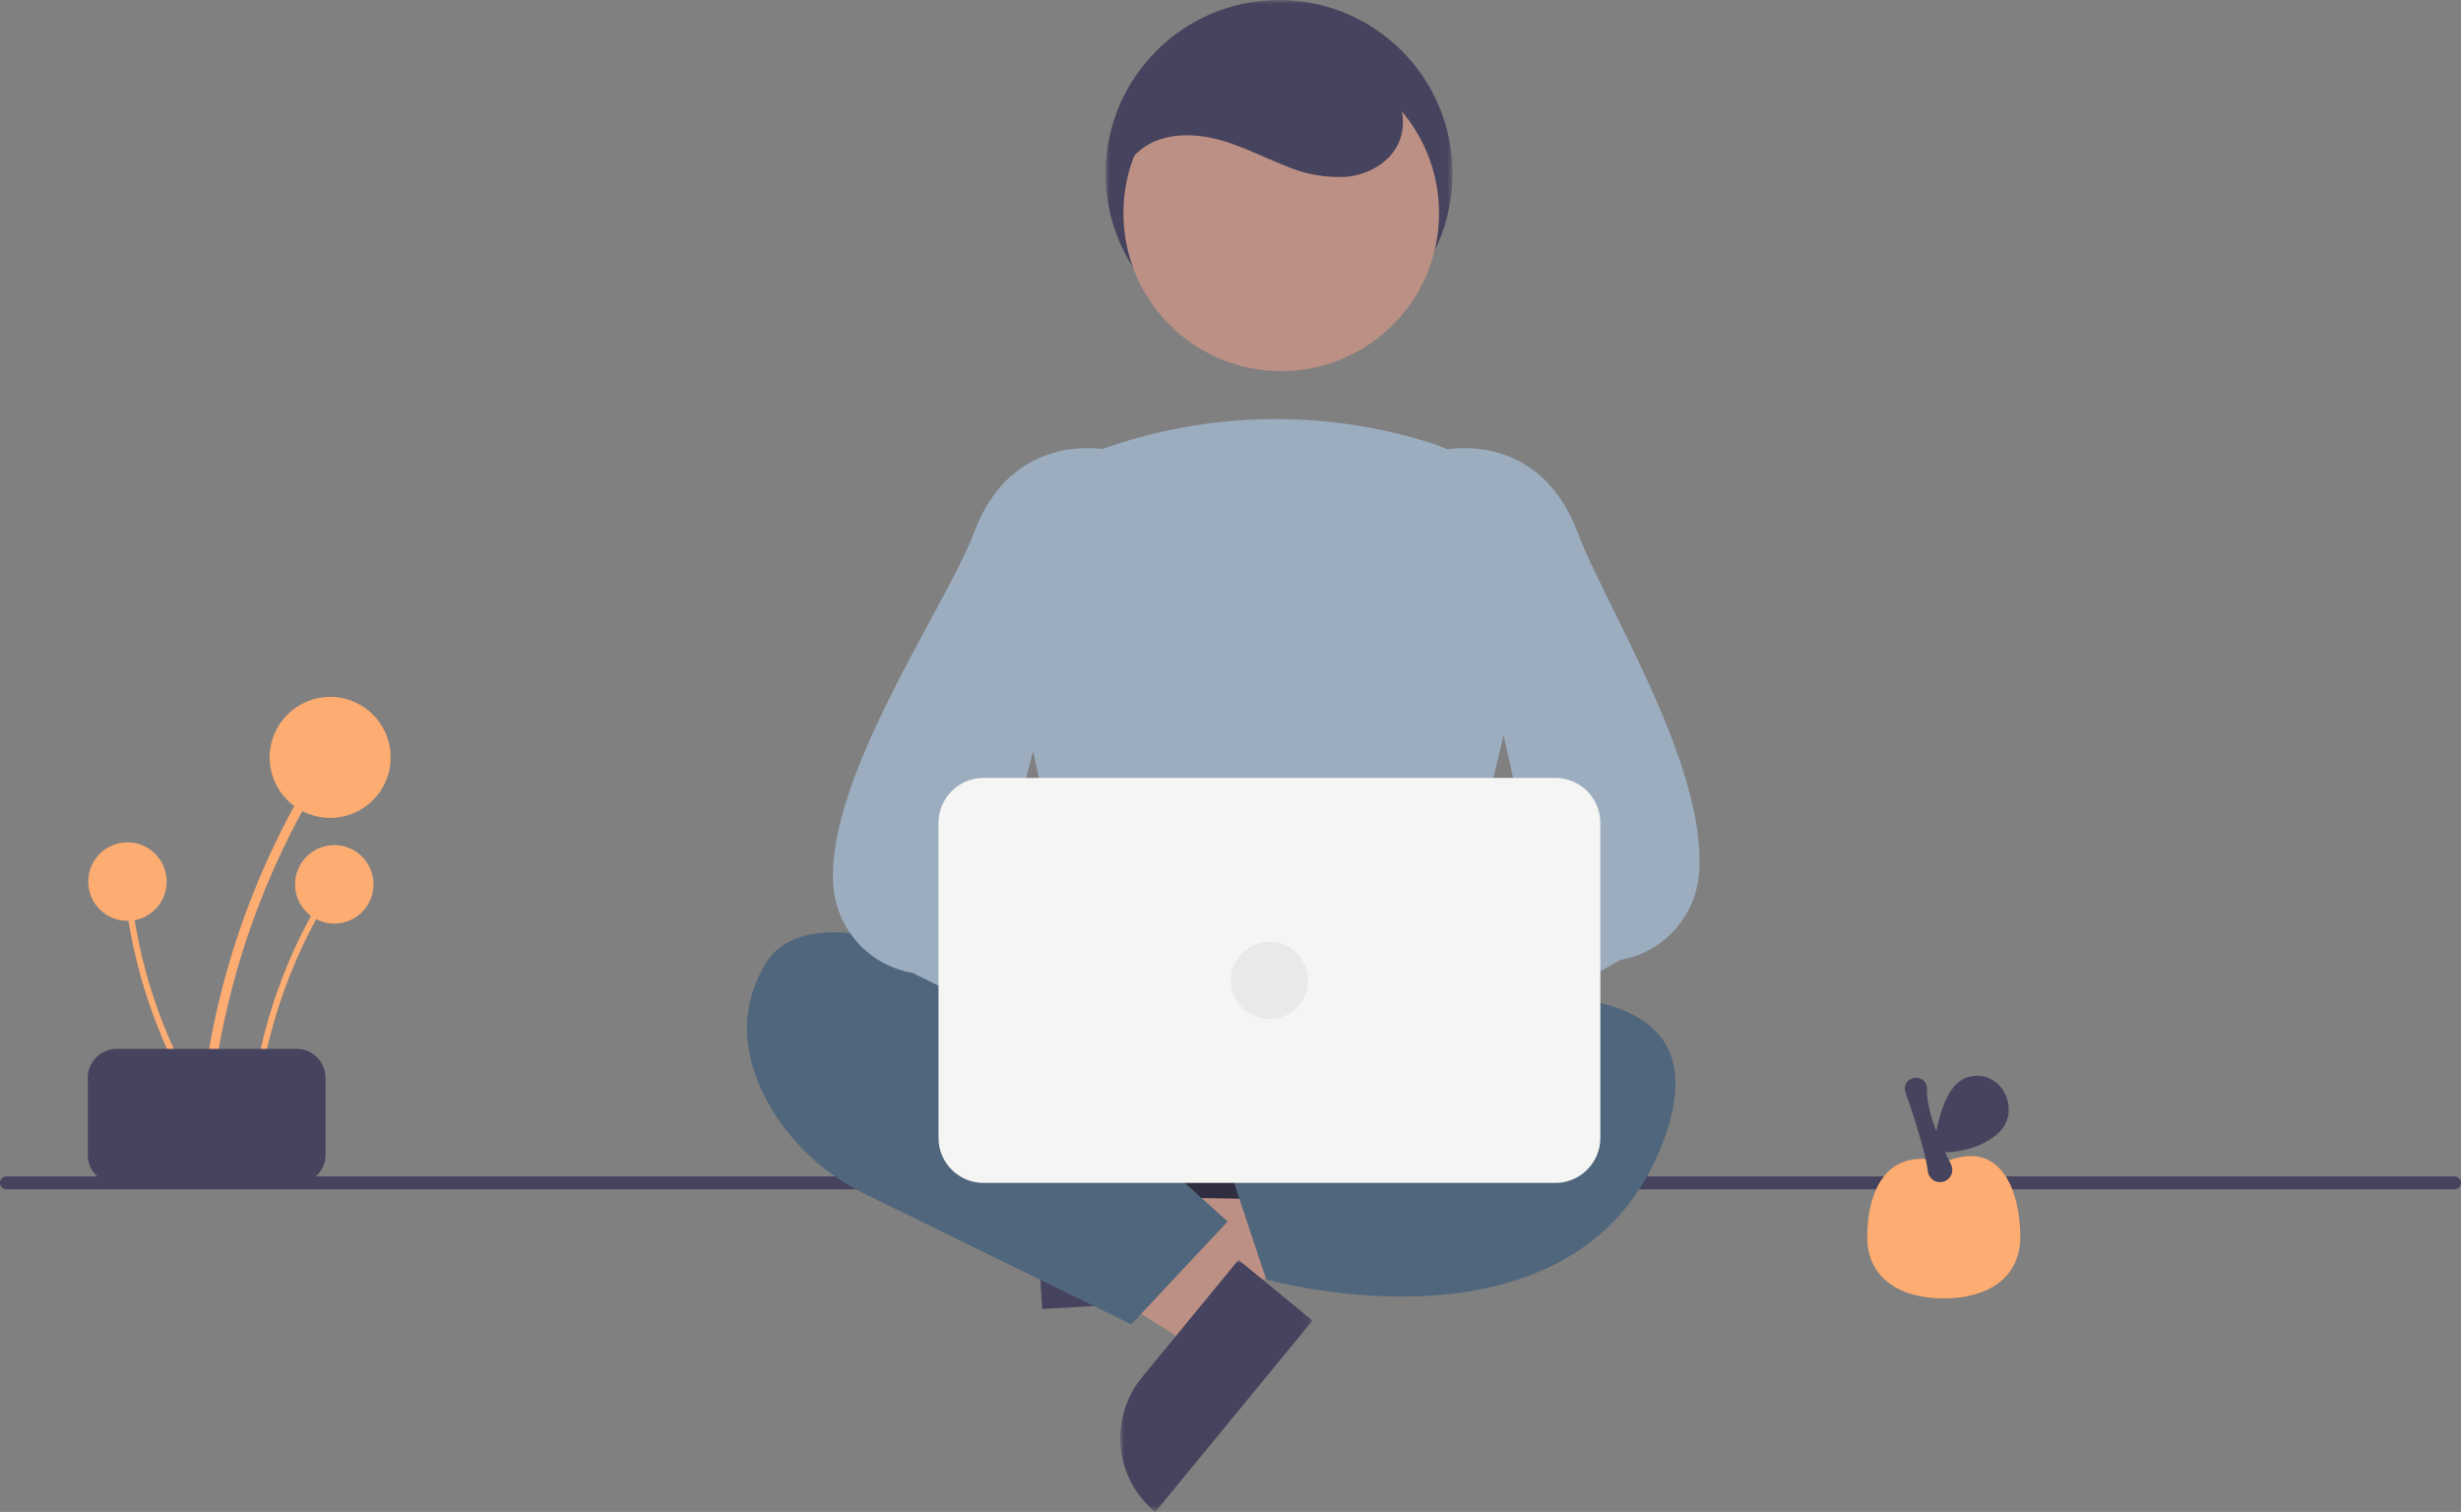 <?xml version="1.0" encoding="UTF-8"?>
<svg width="306px" height="188px" viewBox="0 0 306 188" version="1.1" xmlns="http://www.w3.org/2000/svg" xmlns:xlink="http://www.w3.org/1999/xlink">
    <rect x="0" y="0" width="306" height="188" fill="#808080" stroke="none"/>
    <title>mobileUse@1,5x</title>
    <defs>
        <polygon id="path-1" points="0 -2.27200616e-14 43.144 -2.27200616e-14 43.144 43.167 0 43.167"></polygon>
        <polygon id="path-3" points="0 1.13600308e-14 23.889 1.13600308e-14 23.889 31.352 0 31.352"></polygon>
    </defs>
    <g id="Location" stroke="none" stroke-width="1" fill="none" fill-rule="evenodd">
        <g id="MobileNutzung" transform="translate(-32, -373)">
            <g id="mobileUse" transform="translate(32, 373)">
                <g id="person" transform="translate(0, -0)">
                    <path d="M305.201,147.887 L0.799,147.887 C0.358,147.887 0,147.529 0,147.088 C0,146.646 0.358,146.288 0.799,146.288 L305.201,146.288 C305.643,146.288 306,146.646 306,147.088 C306,147.529 305.643,147.887 305.201,147.887" id="Fill-1" fill="#45435D"></path>
                    <g id="head" transform="translate(137.468, -0)">
                        <mask id="mask-2" fill="white">
                            <use xlink:href="#path-1"></use>
                        </mask>
                        <g id="Clip-4"></g>
                        <path d="M21.572,-0 C33.486,-0 43.144,9.663 43.144,21.583 C43.144,33.503 33.486,43.167 21.572,43.167 C9.658,43.167 0,33.503 0,21.583 C0,9.663 9.658,-0 21.572,-0" id="Fill-3" fill="#45435D" mask="url(#mask-2)"></path>
                    </g>
                    <polygon id="Fill-6" fill="#BC9084" points="138.543 160.139 137.971 150.356 175.415 143.493 176.259 157.932"></polygon>
                    <path d="M140.357,143.203 L141.459,162.072 L129.586,162.767 L127.789,132.018 C134.347,131.634 139.974,136.643 140.357,143.203" id="Fill-8" fill="#45435D"></path>
                    <polygon id="Fill-10" fill="#BC9084" points="154.829 160.049 148.609 167.62 116.462 147.22 125.641 136.046"></polygon>
                    <g id="feet" transform="translate(139.299, 156.648)">
                        <mask id="mask-4" fill="white">
                            <use xlink:href="#path-3"></use>
                        </mask>
                        <g id="Clip-13"></g>
                        <path d="M2.706,14.602 L14.7,1.13600308e-14 L23.889,7.557 L4.342,31.352 C-0.733,27.178 -1.465,19.679 2.706,14.602" id="Fill-12" fill="#45435D" mask="url(#mask-4)"></path>
                    </g>
                    <path d="M136.93,124.841 L132.68,144.889 C132.314,146.616 133.417,148.313 135.143,148.679 C135.344,148.722 135.549,148.746 135.754,148.749 L177.538,149.423 C179.303,149.451 180.757,148.043 180.786,146.277 C180.789,146.074 180.773,145.871 180.737,145.671 L177.082,124.949 C176.813,123.421 175.486,122.307 173.935,122.307 L140.057,122.307 C138.547,122.307 137.244,123.363 136.93,124.841" id="Fill-15" fill="#2F2E41"></path>
                    <path d="M143.859,131.899 C143.859,131.899 103.112,106.319 95.123,119.908 C91.128,126.703 93.126,133.298 96.122,138.194 C98.902,142.653 102.894,146.227 107.628,148.499 L140.663,164.674 L152.648,151.884 L144.658,144.69 L143.859,131.899 Z" id="Fill-17" fill="#50667C"></path>
                    <path d="M164.632,127.902 C164.632,127.902 217.363,112.714 206.977,141.492 C196.59,170.27 157.441,159.079 157.441,159.079 L153.447,147.088 L167.029,137.495 L164.632,127.902 Z" id="Fill-19" fill="#50667C"></path>
                    <path d="M159.31,6.878 C170.148,6.878 178.933,15.669 178.933,26.512 C178.933,37.355 170.148,46.146 159.31,46.146 C148.473,46.146 139.687,37.355 139.687,26.512 C139.687,15.669 148.473,6.878 159.31,6.878" id="Fill-21" fill="#BC9084"></path>
                    <path d="M160.338,131.075 C152.184,130.952 144.072,129.882 136.164,127.889 L135.93,127.825 L124.98,77.427 C122.941,68.262 128.063,59.016 136.911,55.888 C150.118,51.148 164.512,50.859 177.897,55.07 L177.898,55.07 C187.212,58.073 192.651,67.738 190.388,77.265 L178.158,127.782 L177.985,127.864 C172.903,130.273 166.547,131.075 160.338,131.075" id="Fill-23" fill="#9BADBF"></path>
                    <path d="M145.629,134.99 C147.131,130.812 151.734,128.645 155.909,130.147 C156.354,130.309 156.784,130.508 157.195,130.744 L178.755,112.019 L180.706,126.734 L159.932,142.26 C157.458,145.973 152.442,146.976 148.73,144.499 C145.624,142.427 144.343,138.496 145.629,134.99" id="Fill-25" fill="#FFB8B8"></path>
                    <path d="M166.193,139.074 C165.842,139.074 165.493,139.023 165.157,138.922 C164.05,138.599 163.168,137.76 162.79,136.671 L160.188,129.294 C159.688,127.898 160.102,126.338 161.228,125.374 L190.605,107.729 L179.025,56.039 L179.319,55.968 C179.439,55.938 191.304,53.236 196.165,66.209 C199.57,75.294 212.169,95.049 211.281,108.398 C210.933,113.894 206.86,118.434 201.436,119.372 L168.369,138.327 C167.746,138.811 166.98,139.073 166.193,139.074" id="Fill-27" fill="#9BADBF"></path>
                    <path d="M169.487,133.237 C167.985,129.059 163.383,126.892 159.207,128.394 C158.762,128.555 158.332,128.754 157.922,128.99 L136.361,110.264 L134.41,124.98 L155.185,140.506 C157.659,144.219 162.675,145.223 166.386,142.746 C169.491,140.674 170.774,136.743 169.487,133.237" id="Fill-29" fill="#FFB8B8"></path>
                    <path d="M151.087,139.074 C150.3,139.073 149.534,138.811 148.911,138.327 L113.447,120.97 C108.023,120.033 103.95,115.493 103.602,109.996 C102.714,96.647 117.709,75.294 121.114,66.209 C125.976,53.236 137.841,55.938 137.961,55.968 L138.255,56.039 L124.278,109.327 L156.052,125.374 C157.178,126.338 157.591,127.898 157.092,129.294 L154.49,136.671 C154.112,137.76 153.23,138.599 152.123,138.922 C151.786,139.023 151.438,139.074 151.087,139.074" id="Fill-31" fill="#9BADBF"></path>
                    <path d="M193.394,147.088 L122.287,147.088 C119.2,147.084 116.698,144.581 116.695,141.492 L116.695,102.322 C116.698,99.233 119.2,96.729 122.287,96.726 L193.394,96.726 C196.482,96.729 198.984,99.233 198.987,102.322 L198.987,141.492 C198.984,144.581 196.482,147.084 193.394,147.088" id="Fill-33" fill="#F5F5F4"></path>
                    <path d="M157.841,117.111 C160.488,117.111 162.635,119.259 162.635,121.907 C162.635,124.555 160.488,126.703 157.841,126.703 C155.193,126.703 153.047,124.555 153.047,121.907 C153.047,119.259 155.193,117.111 157.841,117.111" id="Fill-35" fill="#E9E9E9"></path>
                    <path d="M139.49,25.713 C138.327,22.761 140.236,19.244 143.066,17.814 C145.897,16.384 149.313,16.656 152.34,17.598 C154.885,18.39 157.269,19.618 159.752,20.586 C162.2,21.672 164.873,22.148 167.544,21.975 C170.193,21.676 172.828,20.19 173.912,17.754 C175.034,15.23 174.27,12.148 172.541,9.993 C170.701,7.91 168.319,6.378 165.661,5.569 C159.822,3.511 153.078,3.451 147.658,6.442 C142.238,9.433 138.555,15.804 139.675,21.894" id="Fill-37" fill="#45435D"></path>
                    <path d="M26.096,138.549 C27.083,127.912 29.809,117.511 34.166,107.758 C35.38,105.045 36.716,102.391 38.175,99.796 C38.33,99.507 38.223,99.146 37.934,98.991 C37.659,98.842 37.317,98.932 37.15,99.196 C31.845,108.646 28.129,118.904 26.149,129.559 C25.599,132.535 25.185,135.531 24.908,138.549 C24.838,139.31 26.026,139.305 26.096,138.549" id="Fill-39" fill="#FDAC72"></path>
                    <path d="M41.051,86.65 C45.206,86.65 48.574,90.02 48.574,94.176 C48.574,98.332 45.206,101.702 41.051,101.702 C36.898,101.702 33.529,98.332 33.529,94.176 C33.529,90.02 36.898,86.65 41.051,86.65" id="Fill-41" fill="#FDAC72"></path>
                    <path d="M31.865,138.749 C32.505,131.848 34.274,125.101 37.101,118.774 C37.889,117.013 38.755,115.291 39.701,113.608 C39.803,113.42 39.733,113.186 39.546,113.085 C39.367,112.988 39.145,113.048 39.037,113.219 C35.595,119.349 33.184,126.004 31.9,132.916 C31.543,134.847 31.275,136.791 31.095,138.749 C31.05,139.243 31.82,139.24 31.865,138.749" id="Fill-43" fill="#FDAC72"></path>
                    <path d="M41.568,105.08 C44.263,105.08 46.447,107.265 46.447,109.962 C46.447,112.658 44.263,114.844 41.568,114.844 C38.872,114.844 36.688,112.658 36.688,109.962 C36.688,107.265 38.872,105.08 41.568,105.08" id="Fill-45" fill="#FDAC72"></path>
                    <path d="M25.893,138.288 C22.156,132.453 19.402,126.044 17.742,119.316 C17.281,117.443 16.905,115.552 16.617,113.642 C16.582,113.432 16.383,113.29 16.173,113.326 C15.972,113.36 15.833,113.543 15.853,113.745 C16.908,120.696 19.098,127.427 22.335,133.669 C23.24,135.41 24.224,137.107 25.286,138.762 C25.553,139.18 26.159,138.703 25.893,138.288" id="Fill-47" fill="#FDAC72"></path>
                    <path d="M15.847,104.737 C18.543,104.737 20.727,106.923 20.727,109.619 C20.727,112.315 18.543,114.502 15.847,114.502 C13.152,114.502 10.968,112.315 10.968,109.619 C10.968,106.923 13.152,104.737 15.847,104.737" id="Fill-49" fill="#FDAC72"></path>
                    <path d="M10.913,143.608 L10.913,134.015 C10.914,132.029 12.523,130.42 14.508,130.418 L36.879,130.418 C38.863,130.42 40.472,132.029 40.474,134.015 L40.474,143.608 C40.472,145.593 38.863,147.202 36.879,147.205 L14.508,147.205 C12.523,147.202 10.914,145.593 10.913,143.608" id="Fill-51" fill="#45435D"></path>
                    <path d="M251.199,153.803 C251.199,159.061 246.939,161.45 241.684,161.45 C236.429,161.45 232.17,159.061 232.17,153.803 C232.17,148.545 234.284,142.411 241.684,144.527 C249.085,141.353 251.199,148.545 251.199,153.803" id="Fill-53" fill="#FDAC72"></path>
                    <path d="M241.221,146.989 C240.455,146.99 239.808,146.423 239.71,145.663 C239.395,143.04 237.658,137.903 236.926,135.816 L236.926,135.815 C236.776,135.394 236.842,134.926 237.102,134.563 C237.582,133.937 238.478,133.819 239.103,134.299 C239.148,134.333 239.19,134.37 239.23,134.409 C239.491,134.682 239.626,135.051 239.604,135.429 C239.46,138.108 241.412,142.436 242.588,144.777 C242.967,145.531 242.664,146.447 241.912,146.826 C241.746,146.909 241.567,146.962 241.382,146.981 C241.328,146.986 241.274,146.989 241.221,146.989" id="Fill-55" fill="#45435D"></path>
                    <path d="M248.261,141.081 C251.564,138.375 248.973,132.84 244.839,133.903 C244.283,134.036 243.77,134.31 243.35,134.698 C240.814,137.095 240.421,143.227 240.421,143.227 C240.421,143.227 244.899,143.834 248.261,141.081" id="Fill-57" fill="#45435D"></path>
                </g>
            </g>
        </g>
    </g>
</svg>